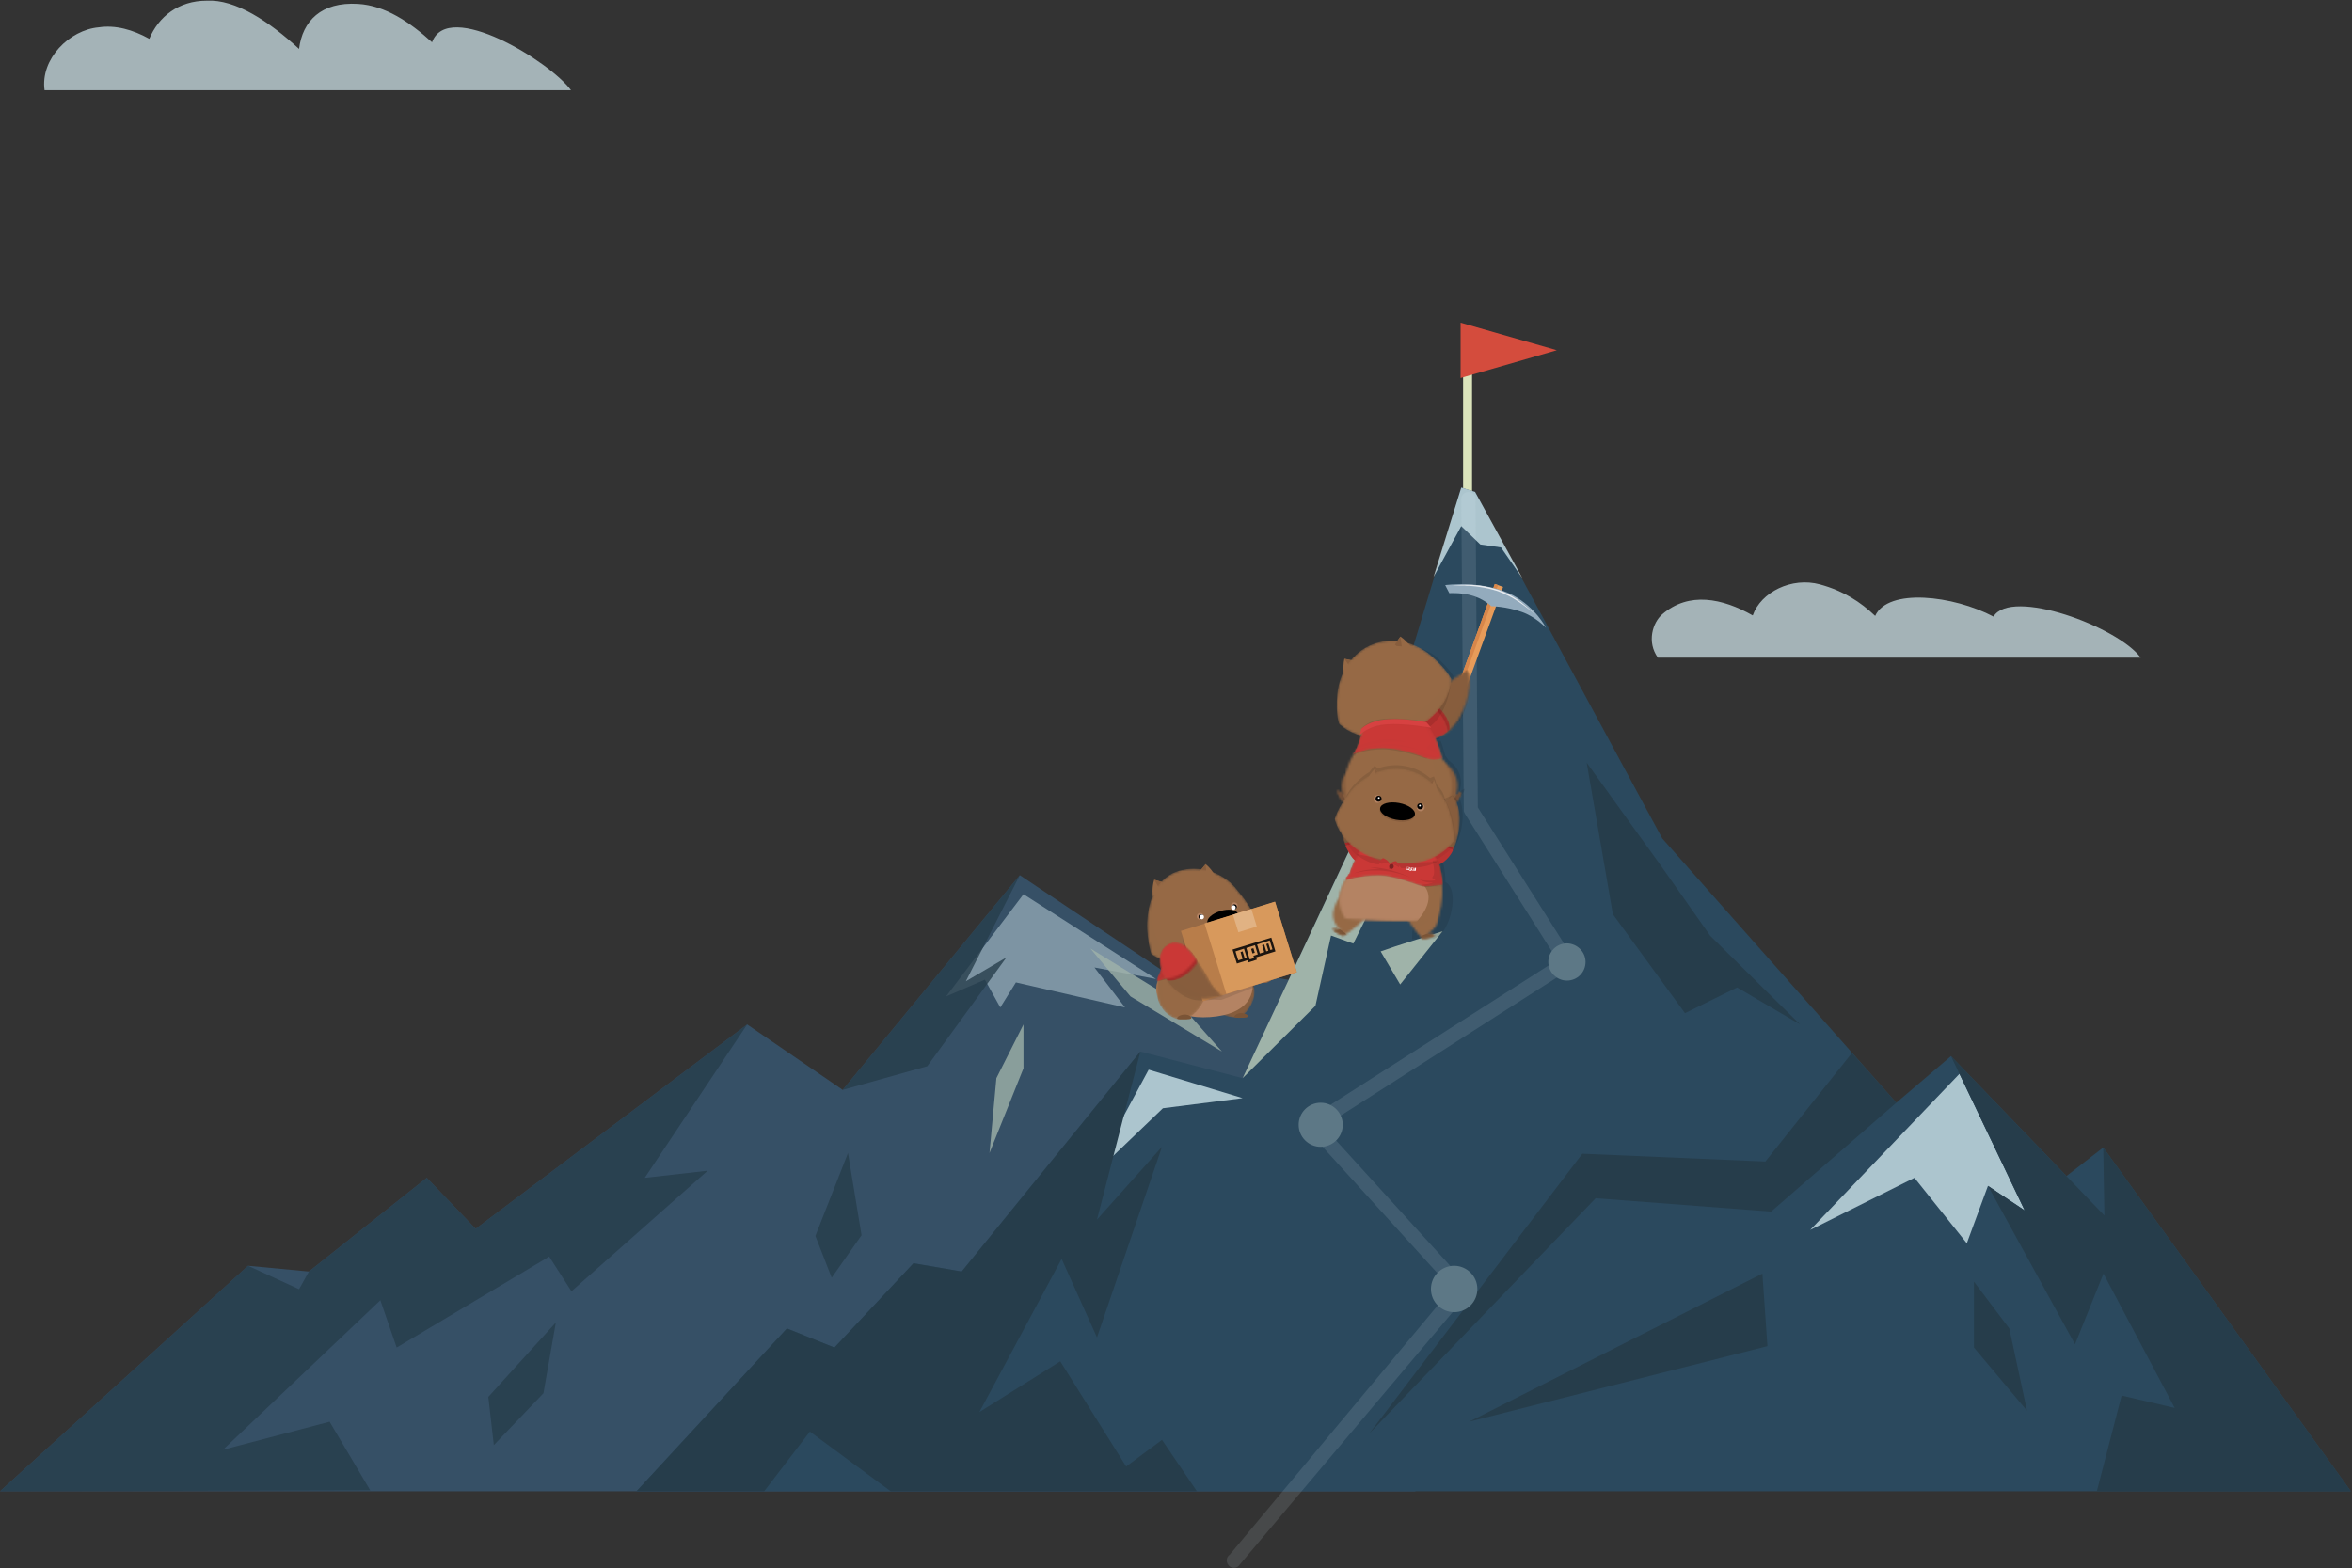 <?xml version="1.0" encoding="UTF-8"?>
<svg width="1024px" height="683px" viewBox="0 0 1024 683" version="1.1" xmlns="http://www.w3.org/2000/svg" xmlns:xlink="http://www.w3.org/1999/xlink">
    <rect x="0" y="0" width="1024" height="683" fill="#333333" stroke="none"/>
    <!-- Generator: Sketch 44.1 (41455) - http://www.bohemiancoding.com/sketch -->
    <title>bg-enterprise-hero</title>
    <desc>Created with Sketch.</desc>
    <defs>
        <path d="M38.7,8.4 C32.8,1.5 22.7,-1.3 14.3,1.2 C5.9,3.7 1.8,11.5 0.7,20.4 C-0.4,29.4 2.2,37.4 2.2,37.4 C11.2,44.1 27.5,40.6 27.5,40.6 C27.5,40.6 43.2,30.7 47,20.3 C47,20.3 44.6,15.3 38.7,8.4 Z" id="path-1"></path>
        <path d="M38.7,8.4 C32.8,1.5 22.7,-1.3 14.3,1.2 C5.9,3.7 1.8,11.5 0.7,20.4 C-0.4,29.4 2.2,37.4 2.2,37.4 C11.2,44.1 27.5,40.6 27.5,40.6 C27.5,40.6 43.2,30.7 47,20.3 C47,20.3 44.6,15.3 38.7,8.4 Z" id="path-3"></path>
        <path d="M24.6,3.6 C24.6,3.6 27.9,10.4 19.2,18.1 L16.4,18.1 C16.4,18.1 2.2,16.9 0.9,6.2 C0.9,6.1 15.6,-4.1 24.6,3.6 Z" id="path-5"></path>
        <path d="M24.6,3.6 C24.6,3.6 27.9,10.4 19.2,18.1 L16.4,18.1 C16.4,18.1 2.2,16.9 0.9,6.2 C0.9,6.1 15.6,-4.1 24.6,3.6 Z" id="path-7"></path>
        <path d="M21.7,13.5 C20.4,8 12.5,6.4 12.5,6.4 L11.8,0.2 C11.8,0.2 5.4,1.7 4,4.1 C2.5,6.5 -5.55111512e-17,8.4 0.4,13.4 C1.3,24.1 9.6,25.8 9.6,25.8 L13.6,25.8 C21.1,21.5 22.1,15 21.7,13.5 Z" id="path-9"></path>
        <path d="M21.7,13.5 C20.4,8 12.5,6.4 12.5,6.4 L11.8,0.2 C11.8,0.2 5.4,1.7 4,4.1 C2.5,6.5 -5.55111512e-17,8.4 0.4,13.4 C1.3,24.1 9.6,25.8 9.6,25.8 L13.6,25.8 C21.1,21.5 22.1,15 21.7,13.5 Z" id="path-11"></path>
        <path d="M5.6,7.2 C5.6,7.2 3.2,11.4 2.7,13.2 C2.2,15 0.7,17.8 0.7,18.2 C0.7,18.6 0.5,18.6 0.5,18.9 C0.5,19.2 0.8,19.4 0.8,19.4 C0.8,19.4 8.4,16.8 15.2,16.3 C22,15.8 26.1,11.7 30.7,11.3 C35.3,10.8 36.7,11.6 36.7,11.6 C36.7,11.6 36.9,11.1 36.7,10.9 C36.7,10.9 36.9,10.5 36.8,10.4 C36.7,10.3 36.4,10.2 36.4,10.2 C36.4,10.2 36.5,6.6 30.9,0.3 C30.8,0.1 15,0.7 5.6,7.2 Z" id="path-13"></path>
        <path d="M5.6,7.2 C5.6,7.2 3.2,11.4 2.7,13.2 C2.2,15 0.7,17.8 0.7,18.2 C0.7,18.6 0.5,18.6 0.5,18.9 C0.5,19.2 0.8,19.4 0.8,19.4 C0.8,19.4 8.4,16.8 15.2,16.3 C22,15.8 26.1,11.7 30.7,11.3 C35.3,10.8 36.7,11.6 36.7,11.6 C36.7,11.6 36.9,11.1 36.7,10.9 C36.7,10.9 36.9,10.5 36.8,10.4 C36.7,10.3 36.4,10.2 36.4,10.2 C36.4,10.2 36.5,6.6 30.9,0.3 C30.8,0.1 15,0.7 5.6,7.2 Z" id="path-15"></path>
        <path d="M5.6,7.2 C5.6,7.2 3.2,11.4 2.7,13.2 C2.2,15 0.7,17.8 0.7,18.2 C0.7,18.6 0.5,18.6 0.5,18.9 C0.5,19.2 0.8,19.4 0.8,19.4 C0.8,19.4 8.4,16.8 15.2,16.3 C22,15.8 26.1,11.7 30.7,11.3 C35.3,10.8 36.7,11.6 36.7,11.6 C36.7,11.6 36.9,11.1 36.7,10.9 C36.7,10.9 36.9,10.5 36.8,10.4 C36.7,10.3 36.4,10.2 36.4,10.2 C36.4,10.2 36.5,6.6 30.9,0.3 C30.8,0.1 15,0.7 5.6,7.2 Z" id="path-17"></path>
        <path d="M14,5.8 C14,5.8 14.4,6.8 16.2,9.1 C20.7,14.9 20.6,18.1 26.6,23.4 L27.4,23.1 C27.4,23.1 27.2,23.7 26.3,23.9 C18.2,26 11.6,24.5 7.6,21.5 C3.6,18.4 0.8,15 0.6,5 C6.6,-5 14,5.8 14,5.8 Z" id="path-19"></path>
        <path d="M14,5.8 C14,5.8 14.4,6.8 16.2,9.1 C20.7,14.9 20.6,18.1 26.6,23.4 L27.4,23.1 C27.4,23.1 27.2,23.7 26.3,23.9 C18.2,26 11.6,24.5 7.6,21.5 C3.6,18.4 0.8,15 0.6,5 C6.6,-5 14,5.8 14,5.8 Z" id="path-21"></path>
        <path d="M12.9,0.1 L14.3,2 C14.3,2 8.6,11 1.2,10 C1.2,10 0.4,8.9 0.3,8.7 C0.3,8.8 9,6.5 12.9,0.1 Z" id="path-23"></path>
        <path d="M12.9,0.1 L14.3,2 C14.3,2 8.6,11 1.2,10 C1.2,10 0.4,8.9 0.3,8.7 C0.3,8.8 9,6.5 12.9,0.1 Z" id="path-25"></path>
        <path d="M16.5,7.9 C16.5,7.9 11,16.4 3.5,16.1 C3.5,16.1 3.2,16.1 3.1,16 C2.9,15.8 -2.4,5.3 4.5,1.2 C10.7,-2.5 16.5,7.4 16.5,7.5 C16.6,7.6 16.6,7.7 16.5,7.9 Z" id="path-27"></path>
        <path d="M16.5,7.9 C16.5,7.9 11,16.4 3.5,16.1 C3.5,16.1 3.2,16.1 3.1,16 C2.9,15.8 -2.4,5.3 4.5,1.2 C10.7,-2.5 16.5,7.4 16.5,7.5 C16.6,7.6 16.6,7.7 16.5,7.9 Z" id="path-29"></path>
        <path d="M8,0.7 C7.8,0.8 -0.4,4.7 2.7,13.2 C2.7,13.2 0.9,11.4 0.3,11.3 C-0.3,11.2 2.2,15.8 2.8,16 C3.3,16.2 6.9,15.8 10.2,14.9 C11.1,14.7 11.5,14.5 12.3,14.1 L8,0.7 Z" id="path-31"></path>
        <path d="M8,0.7 C7.8,0.8 -0.4,4.7 2.7,13.2 C2.7,13.2 0.9,11.4 0.3,11.3 C-0.3,11.2 2.2,15.8 2.8,16 C3.3,16.2 6.9,15.8 10.2,14.9 C11.1,14.7 11.5,14.5 12.3,14.1 L8,0.7 Z" id="path-33"></path>
        <path d="M8,0.7 C7.8,0.8 -0.4,4.7 2.7,13.2 C2.7,13.2 0.9,11.4 0.3,11.3 C-0.3,11.2 2.2,15.8 2.8,16 C3.3,16.2 6.9,15.8 10.2,14.9 C11.1,14.7 11.5,14.5 12.3,14.1 L8,0.7 Z" id="path-35"></path>
        <path d="M4,0.5 C4.2,0.6 13.4,5.7 9.7,15.8 C9.7,15.8 11.5,14 12.1,13.9 C12.7,13.8 10.2,18.4 9.6,18.6 C9.1,18.8 5.5,18.4 2.2,17.5 C1.3,17.3 0.9,17.1 0.1,16.7 L4,0.5 Z" id="path-37"></path>
        <path d="M4,0.5 C4.2,0.6 13.4,5.7 9.7,15.8 C9.7,15.8 11.5,14 12.1,13.9 C12.7,13.8 10.2,18.4 9.6,18.6 C9.1,18.8 5.5,18.4 2.2,17.5 C1.3,17.3 0.9,17.1 0.1,16.7 L4,0.5 Z" id="path-39"></path>
        <path d="M4,0.5 C4.2,0.6 13.4,5.7 9.7,15.8 C9.7,15.8 11.5,14 12.1,13.9 C12.7,13.8 10.2,18.4 9.6,18.6 C9.1,18.8 5.5,18.4 2.2,17.5 C1.3,17.3 0.9,17.1 0.1,16.7 L4,0.5 Z" id="path-41"></path>
        <path d="M35.3,2 C39.6,5.5 42.8,17.2 42.8,17.2 C42.8,17.2 51.1,26.9 44.9,37.1 C44.9,37.1 12.2,38.4 2.4,36.2 C2.4,36.2 -3.1,26.1 5.2,14.2 C7.4,11.1 7.5,6.5 9.8,2.2 C9.7,2.2 31,-1.5 35.3,2 Z" id="path-43"></path>
        <path d="M35.3,2 C39.6,5.5 42.8,17.2 42.8,17.2 C42.8,17.2 51.1,26.9 44.9,37.1 C44.9,37.1 12.2,38.4 2.4,36.2 C2.4,36.2 -3.1,26.1 5.2,14.2 C7.4,11.1 7.5,6.5 9.8,2.2 C9.7,2.2 31,-1.5 35.3,2 Z" id="path-45"></path>
        <path d="M35.3,2 C39.6,5.5 42.8,17.2 42.8,17.2 C42.8,17.2 51.1,26.9 44.9,37.1 C44.9,37.1 12.2,38.4 2.4,36.2 C2.4,36.2 -3.1,26.1 5.2,14.2 C7.4,11.1 7.5,6.5 9.8,2.2 C9.7,2.2 31,-1.5 35.3,2 Z" id="path-47"></path>
        <path d="M4.9,16.2 C4.9,16.2 17.1,4.4 25.9,0 C29.4,8.4 22.3,21.2 21.1,22.7 C17.7,26.8 16.1,28.8 5.7,30.3 C-5.4,25.3 4.9,16.2 4.9,16.2 Z" id="path-49"></path>
        <path d="M4.9,16.2 C4.9,16.2 17.1,4.4 25.9,0 C29.4,8.4 22.3,21.2 21.1,22.7 C17.7,26.8 16.1,28.8 5.7,30.3 C-5.4,25.3 4.9,16.2 4.9,16.2 Z" id="path-51"></path>
        <path d="M0.5,1.9 L2,0.8 C2,0.8 11.3,5.9 11.3,13.7 C11.3,13.7 10.3,14.6 10.1,14.8 C10.1,14.7 7.6,5.1 0.5,1.9 Z" id="path-53"></path>
        <path d="M0.5,1.9 L2,0.8 C2,0.8 11.3,5.9 11.3,13.7 C11.3,13.7 10.3,14.6 10.1,14.8 C10.1,14.7 7.6,5.1 0.5,1.9 Z" id="path-55"></path>
        <path d="M9,0.5 C9,0.5 17.7,5.7 18.3,13.5 C18.3,13.5 18.3,13.7 18.2,13.8 C18,14.1 7.6,21.7 2.2,14.6 C-3.1,7.5 8.5,0.5 8.5,0.5 C8.5,0.5 8.9,0.4 9,0.5 Z" id="path-57"></path>
        <path d="M9,0.5 C9,0.5 17.7,5.7 18.3,13.5 C18.3,13.5 18.3,13.7 18.2,13.8 C18,14.1 7.6,21.7 2.2,14.6 C-3.1,7.5 8.5,0.5 8.5,0.5 C8.5,0.5 8.9,0.4 9,0.5 Z" id="path-59"></path>
        <path d="M1.2,23.3 C2,14.2 7.4,5.2 16.5,1.6 C25.6,-2 35.7,0.8 42.5,6.8 C49.3,12.8 50.9,16.7 50.9,16.7 C50.9,16.7 50.9,32 31.7,39.7 C12.5,47.3 2,36.2 2,36.2 C2,36.2 0.4,32.4 1.2,23.3 Z" id="path-61"></path>
        <path d="M1.2,23.3 C2,14.2 7.4,5.2 16.5,1.6 C25.6,-2 35.7,0.8 42.5,6.8 C49.3,12.8 50.9,16.7 50.9,16.7 C50.9,16.7 50.9,32 31.7,39.7 C12.5,47.3 2,36.2 2,36.2 C2,36.2 0.4,32.4 1.2,23.3 Z" id="path-63"></path>
        <path d="M4.7,4.4 C4.7,4.4 16.6,-1.5 31.3,2 C31.3,2 35.4,3.9 38.6,16.7 C38.6,16.9 38.8,16.9 38.7,17.2 C38.7,17.2 35.9,18.4 32.7,17.5 C29.5,16.6 13.9,8.9 0.1,15.6 C0.1,15.6 1.40859546e-15,15.2 0.1,15 C0.2,14.7 1,14 1,13.8 C1,13.8 0.8,13.6 0.9,13.5 C1,13.4 1.2,13.4 1.3,13.1 C1.4,12.8 2.8,10 3,8.8 C3.2,7.6 4.5,4.5 4.7,4.4 Z" id="path-65"></path>
        <path d="M4.7,4.4 C4.7,4.4 16.6,-1.5 31.3,2 C31.3,2 35.4,3.9 38.6,16.7 C38.6,16.9 38.8,16.9 38.7,17.2 C38.7,17.2 35.9,18.4 32.7,17.5 C29.5,16.6 13.9,8.9 0.1,15.6 C0.1,15.6 1.40859546e-15,15.2 0.1,15 C0.2,14.7 1,14 1,13.8 C1,13.8 0.8,13.6 0.9,13.5 C1,13.4 1.2,13.4 1.3,13.1 C1.4,12.8 2.8,10 3,8.8 C3.2,7.6 4.5,4.5 4.7,4.4 Z" id="path-67"></path>
        <path d="M4.7,4.4 C4.7,4.4 16.6,-1.5 31.3,2 C31.3,2 35.4,3.9 38.6,16.7 C38.6,16.9 38.8,16.9 38.7,17.2 C38.7,17.2 35.9,18.4 32.7,17.5 C29.5,16.6 13.9,8.9 0.1,15.6 C0.1,15.6 1.40859546e-15,15.2 0.1,15 C0.2,14.7 1,14 1,13.8 C1,13.8 0.8,13.6 0.9,13.5 C1,13.4 1.2,13.4 1.3,13.1 C1.4,12.8 2.8,10 3,8.8 C3.2,7.6 4.5,4.5 4.7,4.4 Z" id="path-69"></path>
        <path d="M4.7,4.4 C4.7,4.4 16.6,-1.5 31.3,2 C31.3,2 35.4,3.9 38.6,16.7 C38.6,16.9 38.8,16.9 38.7,17.2 C38.7,17.2 35.9,18.4 32.7,17.5 C29.5,16.6 13.9,8.9 0.1,15.6 C0.1,15.6 1.40859546e-15,15.2 0.1,15 C0.2,14.7 1,14 1,13.8 C1,13.8 0.8,13.6 0.9,13.5 C1,13.4 1.2,13.4 1.3,13.1 C1.4,12.8 2.8,10 3,8.8 C3.2,7.6 4.5,4.5 4.7,4.4 Z" id="path-71"></path>
        <path d="M3.4,0.5 C3.2,0.7 -3.4,8.9 3.6,14.9 C3.6,14.9 1,14.3 0.3,14.6 C-0.4,14.9 4.2,17.5 4.9,17.4 C5.5,17.3 9,14.9 11.9,12.2 C12.7,11.5 13,11.1 13.7,10.3 L3.4,0.5 Z" id="path-73"></path>
        <path d="M3.4,0.5 C3.2,0.7 -3.4,8.9 3.6,14.9 C3.6,14.9 1,14.3 0.3,14.6 C-0.4,14.9 4.2,17.5 4.9,17.4 C5.5,17.3 9,14.9 11.9,12.2 C12.7,11.5 13,11.1 13.7,10.3 L3.4,0.5 Z" id="path-75"></path>
        <path d="M3.4,0.5 C3.2,0.7 -3.4,8.9 3.6,14.9 C3.6,14.9 1,14.3 0.3,14.6 C-0.4,14.9 4.2,17.5 4.9,17.4 C5.5,17.3 9,14.9 11.9,12.2 C12.7,11.5 13,11.1 13.7,10.3 L3.4,0.5 Z" id="path-77"></path>
        <path d="M13,0.7 C13.1,0.9 17.6,10.5 9.3,14.6 C9.3,14.6 12,14.6 12.6,15.1 C13.2,15.6 8.1,17 7.4,16.7 C6.9,16.4 4,13.2 1.9,9.9 C1.3,9 1.1,8.5 0.6,7.6 L13,0.7 Z" id="path-79"></path>
        <path d="M13,0.7 C13.1,0.9 17.6,10.5 9.3,14.6 C9.3,14.6 12,14.6 12.6,15.1 C13.2,15.6 8.1,17 7.4,16.7 C6.9,16.4 4,13.2 1.9,9.9 C1.3,9 1.1,8.5 0.6,7.6 L13,0.7 Z" id="path-81"></path>
        <path d="M13,0.7 C13.1,0.9 17.6,10.5 9.3,14.6 C9.3,14.6 12,14.6 12.6,15.1 C13.2,15.6 8.1,17 7.4,16.7 C6.9,16.4 4,13.2 1.9,9.9 C1.3,9 1.1,8.5 0.6,7.6 L13,0.7 Z" id="path-83"></path>
        <path d="M12.1,1.6 C7.8,5.1 4.7,15.9 4.7,15.9 C4.7,15.9 -4.2,25.1 2.7,35 C2.7,35 33,37.2 42.8,35 C42.8,35 49.6,21.3 39.4,2.1 C39.4,2.1 16.4,-1.9 12.1,1.6 Z" id="path-85"></path>
        <path d="M12.1,1.6 C7.8,5.1 4.7,15.9 4.7,15.9 C4.7,15.9 -4.2,25.1 2.7,35 C2.7,35 33,37.2 42.8,35 C42.8,35 49.6,21.3 39.4,2.1 C39.4,2.1 16.4,-1.9 12.1,1.6 Z" id="path-87"></path>
        <path d="M12.1,1.6 C7.8,5.1 4.7,15.9 4.7,15.9 C4.7,15.9 -4.2,25.1 2.7,35 C2.7,35 33,37.2 42.8,35 C42.8,35 49.6,21.3 39.4,2.1 C39.4,2.1 16.4,-1.9 12.1,1.6 Z" id="path-89"></path>
        <path d="M4.9,20.2 C4.9,20.2 14.8,7 23.4,0.3 C29.4,7.9 25.2,20.8 24.3,22.6 C21.6,27.6 20.3,30 9.4,34.1 C-7.5,40.5 4.9,20.2 4.9,20.2 Z" id="path-91"></path>
        <path d="M16.4,10.5 C16.4,10.5 2,-0.9 1.7,1.1 C1.7,1.1 -1.9,9.2 4.5,19 C14.4,34.2 16.4,10.5 16.4,10.5 Z" id="path-93"></path>
        <path d="M16.4,10.5 C16.4,10.5 2,-0.9 1.7,1.1 C1.7,1.1 -1.9,9.2 4.5,19 C14.4,34.2 16.4,10.5 16.4,10.5 Z" id="path-95"></path>
        <path d="M6.9,2.1 C6.9,2.1 3,10 2.4,12.5 C2.4,12.5 1.8,12.5 1.8,12.9 L1.8,13.3 C1.8,13.3 1.2,13.5 1,14.1 C0.8,14.7 1,15.3 1,15.3 C1,15.3 7,13.2 15.1,13.2 C23.2,13.2 32.7,18 35.4,18 C38.1,18 43.2,17.3 43.2,17.3 C43.2,17.3 42.9,8.6 39.9,4.7 C39.8,4.6 30,-2.5 6.9,2.1 Z" id="path-97"></path>
        <path d="M6.9,2.1 C6.9,2.1 3,10 2.4,12.5 C2.4,12.5 1.8,12.5 1.8,12.9 L1.8,13.3 C1.8,13.3 1.2,13.5 1,14.1 C0.8,14.7 1,15.3 1,15.3 C1,15.3 7,13.2 15.1,13.2 C23.2,13.2 32.7,18 35.4,18 C38.1,18 43.2,17.3 43.2,17.3 C43.2,17.3 42.9,8.6 39.9,4.7 C39.8,4.6 30,-2.5 6.9,2.1 Z" id="path-99"></path>
        <path d="M6.9,2.1 C6.9,2.1 3,10 2.4,12.5 C2.4,12.5 1.8,12.5 1.8,12.9 L1.8,13.3 C1.8,13.3 1.2,13.5 1,14.1 C0.8,14.7 1,15.3 1,15.3 C1,15.3 7,13.2 15.1,13.2 C23.2,13.2 32.7,18 35.4,18 C38.1,18 43.2,17.3 43.2,17.3 C43.2,17.3 42.9,8.6 39.9,4.7 C39.8,4.6 30,-2.5 6.9,2.1 Z" id="path-101"></path>
        <path d="M50.1,19.4 C47.6,10.7 40.5,2.9 30.9,1.1 C21.3,-0.7 11.9,4.1 6.4,11.3 C0.9,18.5 0.1,22.7 0.1,22.7 C0.1,22.7 3.1,37.7 23.4,41.5 C43.7,45.3 51.9,32.3 51.9,32.3 C51.9,32.3 52.6,28.1 50.1,19.4 L50.1,19.4 Z" id="path-103"></path>
        <path d="M50.1,19.4 C47.6,10.7 40.5,2.9 30.9,1.1 C21.3,-0.7 11.9,4.1 6.4,11.3 C0.9,18.5 0.1,22.7 0.1,22.7 C0.1,22.7 3.1,37.7 23.4,41.5 C43.7,45.3 51.9,32.3 51.9,32.3 C51.9,32.3 52.6,28.1 50.1,19.4 L50.1,19.4 Z" id="path-105"></path>
    </defs>
    <g id="Page-1" stroke="none" stroke-width="1" fill="none" fill-rule="evenodd">
        <g id="bg-enterprise-hero">
            <polygon id="Shape" fill="#365066" fill-rule="nonzero" points="604.3 433.9 549.3 424.7 534 441.3 444 381.1 366.9 474.6 325.3 446.1 207.1 535.1 185.8 512.9 134.5 553.7 108 551.2 -5.68434189e-14 649.4 616.2 649.4 604.3 433.9"></polygon>
            <polygon id="Shape" fill="#DAF0F5" fill-rule="nonzero" opacity="0.43" points="445.6 389.4 411.9 433.9 428.8 426.6 435.5 438.7 442.3 427.8 489.8 438.7 476.5 421.3 503.3 426.3"></polygon>
            <polygon id="Shape" fill="#263D4B" fill-rule="nonzero" opacity="0.79" points="444 381.1 420.5 427.3 438.2 416.9 403.7 464.3 366.9 474.6 444 381.1"></polygon>
            <path d="M445.6,446.1 L433.8,469.5 L430.8,502.1 L445.6,465.2 L445.6,446.1 Z M474.7,413 L513.1,436.6 L532,457.9 L492.2,433.9 L474.7,413 L474.7,413 Z" id="Shape" fill="#9FB3A9" fill-rule="nonzero" opacity="0.79"></path>
            <path d="M325.3,446.1 L280.7,512.9 L308.1,509.8 L248.8,562.3 L239.1,547.2 L172.7,586.8 L165.6,566.2 L97.1,631.3 L143.5,619.1 L161.2,649 L-2.84217094e-14,649.4 L108,551.2 L130.2,561.4 L134.5,553.7 L185.8,512.9 L207.1,535.1 L325.3,446.1 L325.3,446.1 Z M242,575.9 L212.6,608.3 L215,629.3 L236.6,606.7 L242,575.9 L242,575.9 Z M369.2,502.1 L355,538.2 L362.1,556.4 L375.1,537.9 L369.2,502.1 L369.2,502.1 Z" id="Shape" fill="#263D4B" fill-rule="nonzero" opacity="0.79"></path>
            <polygon id="Shape" fill="#DBE4BB" fill-rule="nonzero" points="637 142.5 640.9 142.5 640.9 216.4 637 216.4"></polygon>
            <polygon id="Shape" fill="#2B495E" fill-rule="nonzero" points="277.1 649.4 342.6 578.5 363.3 586.8 397.7 550.1 418.7 553.7 496.5 457.9 541 469.5 590.4 364 636.2 212.3 642.2 214.2 723.7 365.1 825.6 480.2 849.4 459.9 899.7 512.1 915.7 499.7 1023.5 649.4"></polygon>
            <polygon id="Shape" fill="#263D4B" fill-rule="nonzero" points="825.6 480.2 771.1 527.6 694.7 521.8 596.1 624.3 688.9 502.4 768.6 505.8 806.3 458.5 825.6 480.2"></polygon>
            <path d="M541,478.2 L500.1,465.8 L474.7,512.9 L506.3,482.6 L541,478.2 L541,478.2 Z M853.1,467.6 L881.5,527.1 L865.5,516.4 L856.3,541.4 L833.5,512.9 L788.1,535.6 L853.1,467.6 Z M636.2,212.3 L642.2,214.2 L663,252.1 L653.5,238.4 L644.5,237.1 L636.2,229.1 L624.1,251.3 L636.2,212.3 Z" id="Shape" fill="#DAF0F5" fill-rule="nonzero" opacity="0.74"></path>
            <polygon id="Shape" fill="#D44C3D" fill-rule="nonzero" points="635.9 140.5 635.9 164.6 677.8 152.5"></polygon>
            <path d="M496.5,457.9 L477.6,531.1 L505.9,499.4 L477.6,582.4 L462.2,548.2 L426.4,614.9 L461.6,592.8 L490.3,638.6 L505.9,627 L521.1,649.4 L387.8,649.4 L352.6,623.4 L332.7,649.4 L277.1,649.4 L342.6,578.5 L363.3,586.8 L397.7,550.1 L418.7,553.7 L496.5,457.9 L496.5,457.9 Z M849.4,459.9 L881.5,527.1 L865.5,516.4 L903.4,585.4 L915.8,554.6 L946.8,613.1 L923.7,607.7 L912.9,649.4 L1023.5,649.4 L915.7,499.7 L916.2,529.3 L849.4,459.9 L849.4,459.9 Z" id="Shape" fill="#263D4B" fill-rule="nonzero"></path>
            <path d="M537.2,682.7 C536.2,682.7 535.3,682.3 534.7,681.4 C533.7,680 533.9,678 535.4,677 L632,561.2 L569.1,492 C568.5,491.3 568.2,490.4 568.3,489.5 C568.4,488.6 568.9,487.8 569.7,487.2 L678,418 L637.8,354.4 C637.6,354 637.4,353.6 637.3,353.2 L636.2,217.9 C635.9,216.2 637.1,214.5 638.8,214.3 C640.5,214 642.2,215.2 642.4,216.9 L643.4,351.6 L685,417.3 C685.9,418.8 685.5,420.7 684,421.7 L576.2,490.6 L639,559.6 C639.6,560.3 639.9,561.1 639.8,562 C639.7,562.9 639.2,563.7 638.5,564.2 L539.1,682.1 C538.5,682.5 537.9,682.7 537.2,682.7 Z" id="Shape" fill="#DAF0F5" fill-rule="nonzero" opacity="0.12"></path>
            <path d="M643.2,561.3 C643.2,566.9 638.7,571.4 633.1,571.4 C627.5,571.4 623,566.9 623,561.3 C623,555.7 627.5,551.2 633.1,551.2 C638.6,551.2 643.2,555.7 643.2,561.3 Z M584.6,489.8 C584.6,495.1 580.3,499.4 575,499.4 C569.7,499.4 565.4,495.1 565.4,489.8 C565.4,484.5 569.7,480.2 575,480.2 C580.3,480.2 584.6,484.5 584.6,489.8 Z M690.3,418.9 C690.3,423.4 686.7,427 682.2,427 C677.8,427 674.1,423.4 674.1,418.9 C674.1,414.4 677.7,410.8 682.2,410.8 C686.7,410.9 690.3,414.5 690.3,418.9 Z" id="Shape" fill="#5D7886" fill-rule="nonzero"></path>
            <path d="M632.9,299.7 L609.7,351.5 L621.3,346.2 L589.2,410.9 L579.5,407.4 L572.7,438 L541,469.5 L590.4,364 L632.9,299.7 Z M607.5,412.1 L601.1,414.3 L609.6,428.7 L628.1,405.5 L607.5,412.1 Z" id="Shape" fill="#9FB3A9" fill-rule="nonzero"></path>
            <path d="M859.4,558.1 L874.8,578.5 L882.5,614.3 L859.4,586.8 L859.4,558.1 Z M769.5,586.2 L767.3,554.6 L639.6,619.1 L769.5,586.2 L769.5,586.2 Z" id="Shape" fill="#263D4B" fill-rule="nonzero"></path>
            <path d="M248.6,39.3 L19.4,39.3 C17.5,25.6 30.3,13 43,11.9 C50.2,10.8 57.8,12.9 65,16.9 C69,7.3 77.7,0.3 90,0.3 C102.5,-0.4 117.1,9.3 130.2,21.3 C131.7,9.2 139.8,0.7 155.9,1.7 C167.7,2.4 178.4,9.6 188.1,18.4 C195,-0.5 239.4,26.7 248.6,39.3 L248.6,39.3 Z M932,286.4 L721.8,286.4 C716.9,279.6 719.5,271.1 723.7,267.5 C735.3,257.5 749.9,260.5 763.1,268 C766.6,257.9 780,251.1 792.4,254.5 C802.6,257.3 810,262.1 816.4,268.2 C822,255.9 850.5,259.3 867.9,268.5 C875.6,255.8 922.1,272.9 932,286.4 L932,286.4 Z" id="Shape" fill="#DAF0F5" fill-rule="nonzero" opacity="0.68"></path>
            <polygon id="Shape" fill="#263D4B" fill-rule="nonzero" points="690.8 332.1 723 376.8 744.6 407.5 783.7 446.1 756.3 430 733.6 441.2 702.2 398.1 690.8 332.1"></polygon>
            <polygon id="Shape" fill="#E79B59" fill-rule="nonzero" points="638.2 300.1 634.7 298.8 650.8 254.3 654.4 255.6 638.2 300.1"></polygon>
            <polygon id="Shape" fill="#D7864A" fill-rule="nonzero" points="636.1 299.3 634.7 298.8 650.8 254.3 652.2 254.8"></polygon>
            <path d="M673.1,273.4 C673.1,273.4 668.7,264.6 658.7,259.2 C646.1,252.5 629.2,254.8 629.2,254.8 L631,258.3 C631,258.3 635.7,258 640,259.1 C645.8,260.5 649.3,264 649.3,264 C649.3,264 655.7,264 662.6,266.5 C668.6,268.6 673.1,273.4 673.1,273.4 L673.1,273.4 Z" id="Shape" fill="#93ABBD" fill-rule="nonzero"></path>
            <path d="M654.1,257.5 C654.3,257.6 654.5,257.6 654.6,257.7 L654.8,257.8 L655,257.9 C655.1,258 655.3,258 655.4,258.1 C655.5,258.2 655.7,258.2 655.8,258.3 C655.9,258.4 656.1,258.4 656.2,258.5 C656.5,258.6 656.8,258.8 657,258.9 C657.6,259.2 658.1,259.5 658.6,259.8 C659.6,260.4 660.6,261 661.5,261.7 C661.7,261.9 661.9,262 662.2,262.2 C662.4,262.4 662.6,262.5 662.8,262.7 C663,262.9 663.2,263 663.4,263.2 C663.6,263.4 663.8,263.5 664,263.7 C664.8,264.3 665.4,264.9 666,265.4 C666.6,265.9 667.1,266.4 667.5,266.8 L668.4,267.7 L668.7,268 L668.4,267.7 C668.2,267.5 667.9,267.2 667.4,266.8 C667,266.4 666.5,266 665.9,265.5 C665.3,265 664.6,264.5 663.8,263.9 C663,263.3 662.2,262.7 661.3,262.1 C660.4,261.5 659.4,260.9 658.4,260.3 C657.4,259.7 656.2,259.2 655.1,258.7 C655,258.6 654.8,258.6 654.7,258.5 L654.5,258.4 L654.3,258.3 C654.2,258.2 654,258.2 653.9,258.1 L653.7,258.1 L653.5,258 C653.3,257.9 653.2,257.9 653,257.8 L652.8,257.7 C652.7,257.7 652.6,257.7 652.6,257.6 L651.7,257.3 C650.5,256.9 649.2,256.6 648,256.3 C647.8,256.3 647.7,256.2 647.5,256.2 C647.3,256.2 647.2,256.1 647,256.1 C646.8,256.1 646.7,256 646.5,256 C646.3,256 646.2,255.9 646,255.9 L644.2,255.6 C643,255.4 641.9,255.3 640.8,255.2 C640.5,255.2 640.3,255.2 640,255.1 L639.2,255.1 C638.7,255.1 638.2,255.1 637.7,255 L635.1,255 C634.3,255 633.6,255.1 633.1,255.1 C632.5,255.1 632.1,255.2 631.8,255.2 C631.5,255.2 631.3,255.3 631.3,255.3 C631.3,255.3 631.5,255.3 631.8,255.2 C632.1,255.2 632.5,255.1 633.1,255 C633.7,254.9 634.3,254.9 635.1,254.8 C635.9,254.7 636.8,254.7 637.7,254.7 L640.8,254.7 C641.9,254.8 643.1,254.9 644.3,255 L646.1,255.3 C646.3,255.3 646.4,255.3 646.6,255.4 C646.8,255.4 646.9,255.5 647.1,255.5 C647.3,255.5 647.4,255.6 647.6,255.6 C647.8,255.6 647.9,255.7 648.1,255.7 C649.3,256 650.6,256.3 651.8,256.7 L652.7,257 C652.8,257 652.9,257 652.9,257.1 L653.1,257.2 C653.3,257.3 653.4,257.3 653.6,257.4 L653.8,257.5 L654.1,257.5 L654.1,257.5 Z" id="Shape" fill="#E9ECF0" fill-rule="nonzero"></path>
            <path d="M524.9,376.3 L522.5,379.2 L525.1,382.1 L529.4,382 C529.4,382 527.7,378.5 524.9,376.3 L524.9,376.3 Z" id="Shape" fill="#966945" fill-rule="nonzero"></path>
            <polygon id="Shape" fill="#875D3D" fill-rule="nonzero" points="523.1 379.9 522.5 379.2 524.9 376.3 525.2 380.2 523.1 379.9"></polygon>
            <path d="M502.5,383.1 L506.1,384.2 L505.6,388 L501.9,390.3 C501.9,390.3 501.4,386.5 502.5,383.1 L502.5,383.1 Z" id="Shape" fill="#966945" fill-rule="nonzero"></path>
            <polygon id="Shape" fill="#875D3D" fill-rule="nonzero" points="506 385 506.1 384.1 502.5 383.1 504.5 386.5"></polygon>
            <g id="Group" transform="translate(499, 378)">
                <g id="Clipped">
                    <mask id="mask-2" fill="white">
                        <use xlink:href="#path-1"></use>
                    </mask>
                    <g id="a"></g>
                    <path d="M38.7,8.4 C32.8,1.5 22.7,-1.3 14.3,1.2 C5.9,3.7 1.8,11.5 0.7,20.4 C-0.4,29.4 2.2,37.4 2.2,37.4 C11.2,44.1 27.5,40.6 27.5,40.6 C27.5,40.6 43.2,30.7 47,20.3 C47,20.3 44.6,15.3 38.7,8.4 Z" id="Shape" fill="#966945" fill-rule="nonzero" mask="url(#mask-2)"></path>
                </g>
            </g>
            <g id="Group" transform="translate(499, 378)">
                <g id="Clipped">
                    <mask id="mask-4" fill="white">
                        <use xlink:href="#path-3"></use>
                    </mask>
                    <g id="c"></g>
                    <path d="M-1,11.1 L4.3,9.2 C4.3,9.2 -0.5,22.9 6.6,34.2 C6.6,34.2 15.7,38.9 24.1,38.2 L6.2,42.5 L-0.7,38.9 L-1,11.1 Z" id="Shape" fill="#000000" fill-rule="nonzero" opacity="0.05" mask="url(#mask-4)"></path>
                </g>
            </g>
            <g id="Group" transform="translate(524, 394)" fill-rule="nonzero">
                <ellipse id="Oval" fill="#875D3D" transform="translate(8.476, 6.47) rotate(-106.74) translate(-8.476, -6.47) " cx="8.476" cy="6.47" rx="3.3" ry="6.9"></ellipse>
                <ellipse id="Oval" fill="#000000" transform="translate(8.31, 5.857) rotate(-106.74) translate(-8.31, -5.857) " cx="8.31" cy="5.857" rx="3.3" ry="6.9"></ellipse>
            </g>
            <g id="Group" transform="translate(521, 397)" fill-rule="nonzero">
                <path d="M3,1.6 C3.2,2.4 2.8,3.2 2,3.5 C1.2,3.7 0.4,3.3 0.1,2.5 C-0.1,1.7 0.3,0.9 1.1,0.6 C1.9,0.4 2.7,0.8 3,1.6 Z" id="Shape" fill="#B48363"></path>
                <circle id="Oval" fill="#000000" cx="1.9" cy="2.2" r="1.1"></circle>
                <circle id="Oval" fill="#FFFFFF" cx="2.2" cy="2.3" r="1"></circle>
            </g>
            <path d="M535.9,394.9 C536.1,395.7 537,396.1 537.8,395.9 C538.6,395.7 539,394.8 538.8,394 C538.6,393.2 537.7,392.8 536.9,393 C536.2,393.3 535.7,394.1 535.9,394.9 Z" id="Shape" fill="#B48363" fill-rule="nonzero"></path>
            <g id="Group" transform="translate(536, 393)" fill-rule="nonzero">
                <circle id="Oval" fill="#000000" cx="1.4" cy="1.9" r="1.1"></circle>
                <circle id="Oval" fill="#FFFFFF" cx="1" cy="2.2" r="1"></circle>
            </g>
            <g id="Group" transform="translate(521, 425)">
                <g id="Clipped">
                    <mask id="mask-6" fill="white">
                        <use xlink:href="#path-5"></use>
                    </mask>
                    <g id="e"></g>
                    <path d="M24.6,3.6 C24.6,3.6 27.9,10.4 19.2,18.1 L16.4,18.1 C16.4,18.1 2.2,16.9 0.9,6.2 C0.9,6.1 15.6,-4.1 24.6,3.6 Z" id="Shape" fill="#875D3D" fill-rule="nonzero" mask="url(#mask-6)"></path>
                </g>
            </g>
            <g id="Group" transform="translate(521, 425)">
                <g id="Clipped">
                    <mask id="mask-8" fill="white">
                        <use xlink:href="#path-7"></use>
                    </mask>
                    <g id="g"></g>
                    <path d="M24.7,3 C24.7,3.2 26.4,16.3 11.4,17.1 L24.7,3 Z" id="Shape" fill="#000000" fill-rule="nonzero" opacity="0.05" mask="url(#mask-8)"></path>
                </g>
            </g>
            <path d="M543.3,442.5 C543.3,443.2 541.7,443.2 540.2,443.2 C538.7,443.2 537.4,443.3 537.4,442.7 C537.4,442 539,441.1 540.5,441.1 C542,441.2 543.3,441.9 543.3,442.5 L543.3,442.5 Z" id="Shape" fill="#7A5436" fill-rule="nonzero"></path>
            <path d="M508.6,417.8 C508.1,424.2 503.8,424 503.4,430.7 C503.2,434.7 510.1,444.1 526.8,442.9 C543.5,441.7 547,433 544.9,424.3 C542.8,415.7 535.2,406.8 535.2,406.8 C535.2,406.8 509,411.5 508.6,417.8 L508.6,417.8 Z" id="Shape" fill="#B48363" fill-rule="nonzero"></path>
            <g id="Group" transform="translate(503, 418)">
                <g id="Clipped">
                    <g>
                        <mask id="mask-10" fill="white">
                            <use xlink:href="#path-9"></use>
                        </mask>
                        <g id="i"></g>
                        <path d="M21.7,13.5 C20.4,8 12.5,6.4 12.5,6.4 L11.8,0.2 C11.8,0.2 5.4,1.7 4,4.1 C2.5,6.5 -5.55111512e-17,8.4 0.4,13.4 C1.3,24.1 9.6,25.8 9.6,25.8 L13.6,25.8 C21.1,21.5 22.1,15 21.7,13.5 Z" id="Shape" fill="#966945" fill-rule="nonzero" mask="url(#mask-10)"></path>
                    </g>
                </g>
                <g id="Clipped">
                    <g>
                        <mask id="mask-12" fill="white">
                            <use xlink:href="#path-11"></use>
                        </mask>
                        <g id="k"></g>
                        <path d="M0.4,3.9 L4.1,6.3 C4.1,6.3 -0.1,18.2 9.6,25.5 L2.1,25.7 L-3.5,8.6 L0.4,3.9 Z" id="Shape" fill="#000000" fill-rule="nonzero" opacity="0.05" mask="url(#mask-12)"></path>
                    </g>
                </g>
                <path d="M15.7,25.2 C15.7,25.9 14.1,25.9 12.4,25.9 C10.8,25.9 9.5,26 9.5,25.4 C9.5,24.7 11.1,23.8 12.8,23.8 C14.5,23.8 15.7,24.6 15.7,25.2 L15.7,25.2 Z" id="Shape" fill="#7A5436" fill-rule="nonzero"></path>
            </g>
            <g id="Group" transform="translate(503, 408)">
                <path d="M0.7,19.3 C0.7,19.3 4.6,18.5 5.3,18.5 C6,18.5 5.9,18 5.9,18 L5.1,17.4 L0.7,19.3 L0.7,19.3 Z" id="Shape" fill="#000000" fill-rule="nonzero" opacity="0.1"></path>
                <g id="Clipped">
                    <g>
                        <mask id="mask-14" fill="white">
                            <use xlink:href="#path-13"></use>
                        </mask>
                        <g id="m"></g>
                        <path d="M5.6,7.2 C5.6,7.2 3.2,11.4 2.7,13.2 C2.2,15 0.7,17.8 0.7,18.2 C0.7,18.6 0.5,18.6 0.5,18.9 C0.5,19.2 0.8,19.4 0.8,19.4 C0.8,19.4 8.4,16.8 15.2,16.3 C22,15.8 26.1,11.7 30.7,11.3 C35.3,10.8 36.7,11.6 36.7,11.6 C36.7,11.6 36.9,11.1 36.7,10.9 C36.7,10.9 36.9,10.5 36.8,10.4 C36.7,10.3 36.4,10.2 36.4,10.2 C36.4,10.2 36.5,6.6 30.9,0.3 C30.8,0.1 15,0.7 5.6,7.2 Z" id="Shape" fill="#BB3331" fill-rule="nonzero" mask="url(#mask-14)"></path>
                    </g>
                </g>
                <g id="Clipped">
                    <g>
                        <mask id="mask-16" fill="white">
                            <use xlink:href="#path-15"></use>
                        </mask>
                        <g id="o"></g>
                        <path d="M8.5,3.9 L14.9,2.3 C14.9,2.3 12.5,9.3 12.5,9.5 C12.5,9.7 14.3,14.1 14.3,14.1 L15.8,16.4 L0.1,19.8 L-1.1,16.9 L8.5,3.9 Z" id="Shape" fill="#000000" fill-rule="nonzero" opacity="0.1" mask="url(#mask-16)"></path>
                    </g>
                </g>
                <g id="Clipped">
                    <g>
                        <mask id="mask-18" fill="white">
                            <use xlink:href="#path-17"></use>
                        </mask>
                        <g id="q"></g>
                        <path d="M0.4,13.9 L0.7,16.4 C0.7,16.4 0.6,17.7 1.7,17.3 C2.8,16.9 5.5,16.1 5.4,16.3 C5.3,16.5 0.7,18.3 0.3,18.6 C-0.1,18.9 0.4,13.9 0.4,13.9 L0.4,13.9 Z" id="Shape" fill="#000000" fill-rule="nonzero" opacity="0.1" mask="url(#mask-18)"></path>
                    </g>
                </g>
            </g>
            <path d="M553.8,426.6 C553.8,426.6 552.3,427.8 551.2,428 C550.1,428.2 549.5,427.7 549.5,427.7 L553.8,426.6 L553.8,426.6 Z" id="Shape" fill="#966945" fill-rule="nonzero"></path>
            <g id="Group" transform="translate(508, 392)" fill-rule="nonzero">
                <g opacity="0.1" transform="translate(0, 16)" id="Shape" fill="#000000">
                    <path d="M0.4,19.1 C0.4,19.1 6.5,28.4 15.6,27.6 L15.7,27.9 L20.4,27.2 C20.4,27.2 23.5,27.6 24.1,27.3 L38.1,21.9 L37.9,21.1 C37.6,20.2 37.2,18.8 36.9,18.7 C36.3,18.4 0.4,19.1 0.4,19.1 L0.4,19.1 Z M7.7,0.8 L6.9,1.6 L7.7,5.1 L10.3,4.3 L7.7,0.8 Z"></path>
                </g>
                <polygon id="Shape" fill="#B87D4A" points="56.616 31.372 15.63 44.04 6.15 13.372 47.137 0.702"></polygon>
                <polygon id="Shape" fill="#D8995C" points="56.57 31.3 25.9 40.78 16.422 10.11 47.09 0.632"></polygon>
                <path d="M28.6,21.5 L45.5,16.3 L47.3,22.3 L38.9,24.9 L39.2,25.9 L35.5,27.1 L35.2,26.1 L30.5,27.6 L28.6,21.5 L28.6,21.5 Z M31.1,26.2 L33,25.6 L32.1,22.6 L33,22.3 L33.9,25.3 L34.8,25 L33.6,21.1 L29.9,22.3 L31.1,26.2 L31.1,26.2 Z M34.6,20.8 L36.1,25.8 L38,25.2 L37.7,24.2 L39.6,23.6 L38.4,19.6 L34.6,20.8 L34.6,20.8 Z M36.7,21.2 L37.7,20.9 L38.3,22.9 L37.3,23.2 L36.7,21.2 Z M39.3,19.3 L40.5,23.2 L42.4,22.6 L41.5,19.6 L42.4,19.3 L43.3,22.3 L44.2,22 L43.3,19.1 L44.2,18.8 L45.1,21.7 L46,21.4 L44.8,17.5 L39.3,19.3 L39.3,19.3 Z" id="Shape" fill="#1C1510"></path>
                <polygon id="Shape" fill="#E1B283" points="39.172 11.466 31.147 13.946 28.784 6.303 36.81 3.823"></polygon>
                <path d="M8.5,20.9 C8.5,20.9 10.8,21.9 12.7,25.2 C12.7,25.2 12.9,25.4 12.8,25.6 L13.5,26.9 L13.5,27.1 C13.5,27.1 15.3,28.8 18.2,34.4 C21.1,40 23.6,41.5 23.6,41.5 L10.3,35.2 L8.5,20.9 Z" id="Shape" fill="#000000" opacity="0.1"></path>
            </g>
            <g id="Group" transform="translate(504, 410)">
                <g transform="translate(1, 0)" id="Clipped">
                    <g>
                        <mask id="mask-20" fill="white">
                            <use xlink:href="#path-19"></use>
                        </mask>
                        <g id="s"></g>
                        <path d="M29.6,25.9 L12.7,0.7 L4.3,-3.7 L-0.1,-1.3 L-1,11.6 L2.3,19.9 L7.9,24.9 C7.8,25 24.7,30.8 29.6,25.9 Z" id="Shape" fill="#875D3D" fill-rule="nonzero" mask="url(#mask-20)"></path>
                    </g>
                </g>
                <g transform="translate(1, 0)" id="Clipped">
                    <g>
                        <mask id="mask-22" fill="white">
                            <use xlink:href="#path-21"></use>
                        </mask>
                        <g id="u"></g>
                        <path d="M27.1,28.4 L27.6,24.1 C27.6,24.1 3.6,25.1 2.7,4.5 L-1.4,4.8 L-4.4408921e-16,18.2 C-4.4408921e-16,18.3 14.6,30.4 27.1,28.4 Z" id="Shape" fill="#000000" fill-rule="nonzero" opacity="0.05" mask="url(#mask-22)"></path>
                    </g>
                </g>
                <g id="Clipped">
                    <g transform="translate(3, 7)">
                        <g>
                            <mask id="mask-24" fill="white">
                                <use xlink:href="#path-23"></use>
                            </mask>
                            <g id="w"></g>
                            <path d="M13,-1 L15,2.5 C15,2.5 8.6,10.9 1.2,10 C1.2,10 0.4,8.9 0.3,8.7 C0.3,8.8 9.1,5.4 13,-1 Z" id="Shape" fill="#A52828" fill-rule="nonzero" mask="url(#mask-24)"></path>
                        </g>
                    </g>
                    <g transform="translate(3, 7)">
                        <g>
                            <mask id="mask-26" fill="white">
                                <use xlink:href="#path-25"></use>
                            </mask>
                            <g id="y"></g>
                            <path d="M5,10 C5,10 3.5,8.3 3.3,7.6 C3.1,6.8 0.3,8 0.3,8 L0.1,8.7 L0.7,10.5 L5,10 Z" id="Shape" fill="#000000" fill-rule="nonzero" opacity="0.1" mask="url(#mask-26)"></path>
                        </g>
                    </g>
                    <g>
                        <g>
                            <g>
                                <mask id="mask-28" fill="white">
                                    <use xlink:href="#path-27"></use>
                                </mask>
                                <g id="A"></g>
                                <path d="M17.2,9.2 C17.2,9.2 11.2,16.9 3.8,16.5 C3.8,16.5 3.1,16.6 3,16.5 C2.8,16.3 -2.8,5.4 4.6,1.2 C11.9,-3 17.2,8.1 17.2,8.1 C17.2,8.1 17.3,9 17.2,9.2 Z" id="Shape" fill="#CA3836" fill-rule="nonzero" mask="url(#mask-28)"></path>
                            </g>
                        </g>
                        <g>
                            <g>
                                <mask id="mask-30" fill="white">
                                    <use xlink:href="#path-29"></use>
                                </mask>
                                <g id="C"></g>
                                <path d="M7.7,16.4 C7.7,16.4 1.8,10.9 1.2,6.2 C0.6,1.5 -2.2,8.4 -2.2,8.4 L1.4,14.7 L3.6,17.2 L7.7,16.4 L7.7,16.4 Z" id="Shape" fill="#000000" fill-rule="nonzero" opacity="0.1" mask="url(#mask-30)"></path>
                            </g>
                        </g>
                    </g>
                </g>
            </g>
            <path d="M637.6,343.5 C637,343.5 635.6,344.9 635.2,345.3 C637.4,339.5 635.2,334.2 630.7,331.1 C629.9,329.8 629.2,329.1 629.2,329.1 C629.3,328.9 629.1,328.8 629.1,328.6 C628.5,326.3 627.9,324.3 627.2,322.6 L625.7,322.6 C625.6,322.5 625.6,322.3 625.5,322.1 L626.9,321.7 C626.8,321.3 626.6,321 626.5,320.7 C629.4,319.6 631.7,318 631.8,317.9 C631.9,317.8 631.9,317.7 631.9,317.6 C632.2,317.4 632.6,317 632.9,316.8 C633.8,316 634.7,315 635.6,313.8 C636.8,312.4 642.4,299.9 638.9,291.7 C636.7,292.8 635.7,294.3 633.3,296 L633.3,295.4 C633.3,295.4 631.7,291.6 624.9,285.7 C623.2,284.2 620.4,283.1 618.1,282.1 L614.8,409 C616.7,409 621.6,408.7 621.6,408.7 L622.6,408.9 L624.2,408.9 C624.5,408.7 624.8,408.7 625,408.4 C631.3,406.2 635.8,387.3 629.3,384.1 C629.3,383.7 629.3,383.2 629.2,382.8 L629.3,382.8 C629.3,382.8 629.1,378.2 627.9,374.2 C632,372.4 634.4,367.6 633.8,367.9 C634,367.6 634.1,367.4 634.1,367.3 C636.3,363.3 638.2,354 635.4,347.6 L635.9,346.9 L635.9,346.8 C637,345.6 638.1,343.5 637.6,343.5 L637.6,343.5 Z" id="Shape" fill="#000000" fill-rule="nonzero" opacity="0.1"></path>
            <g id="Group" transform="translate(581, 277)">
                <g transform="translate(1, 56)" id="Clipped">
                    <g>
                        <mask id="mask-32" fill="white">
                            <use xlink:href="#path-31"></use>
                        </mask>
                        <g id="E"></g>
                        <ellipse id="Oval" fill="#875D3D" fill-rule="nonzero" mask="url(#mask-32)" cx="7.579" cy="8.711" rx="11" ry="11.4"></ellipse>
                    </g>
                </g>
                <g transform="translate(1, 56)" id="Clipped">
                    <g>
                        <mask id="mask-34" fill="white">
                            <use xlink:href="#path-33"></use>
                        </mask>
                        <g id="G"></g>
                        <path d="M8.8,-1.2 L3.9,4 C3.9,4 0.3,11.6 6.3,18.1 L12.5,14.8 L8.8,-1.2 Z" id="Shape" fill="#000000" fill-rule="nonzero" opacity="0.05" mask="url(#mask-34)"></path>
                    </g>
                </g>
                <g transform="translate(1, 56)" id="Clipped">
                    <g>
                        <mask id="mask-36" fill="white">
                            <use xlink:href="#path-35"></use>
                        </mask>
                        <g id="I"></g>
                        <path d="M-0.7,10 L1.1,10.6 C1.1,10.6 3.5,14 4.2,17 C3.8,16.8 1.5,16.7 1.5,16.7 L-0.7,10 Z" id="Shape" fill="#704C35" fill-rule="nonzero" mask="url(#mask-36)"></path>
                    </g>
                </g>
                <g transform="translate(43, 54)" id="Clipped">
                    <g>
                        <mask id="mask-38" fill="white">
                            <use xlink:href="#path-37"></use>
                        </mask>
                        <g id="K"></g>
                        <ellipse id="Oval" fill="#875D3D" fill-rule="nonzero" mask="url(#mask-38)" cx="4.838" cy="11.312" rx="11" ry="11.4"></ellipse>
                    </g>
                </g>
                <g transform="translate(43, 54)" id="Clipped">
                    <g>
                        <mask id="mask-40" fill="white">
                            <use xlink:href="#path-39"></use>
                        </mask>
                        <g id="M"></g>
                        <path d="M1.6,0.7 L5.2,1.3 C5.2,1.3 12.8,9.6 6.4,18.6 L-2.2,16.7 L1.6,0.7 Z" id="Shape" fill="#000000" fill-rule="nonzero" opacity="0.05" mask="url(#mask-40)"></path>
                    </g>
                </g>
                <g transform="translate(43, 54)" id="Clipped">
                    <g>
                        <mask id="mask-42" fill="white">
                            <use xlink:href="#path-41"></use>
                        </mask>
                        <g id="O"></g>
                        <path d="M13.1,12.6 L11.3,13.2 C11.3,13.2 8.9,16.6 8.2,19.6 C8.6,19.4 10.9,19.3 10.9,19.3 L13.1,12.6 L13.1,12.6 Z" id="Shape" fill="#704C35" fill-rule="nonzero" mask="url(#mask-42)"></path>
                    </g>
                </g>
                <g transform="translate(4, 36)" id="Clipped">
                    <g>
                        <g>
                            <mask id="mask-44" fill="white">
                                <use xlink:href="#path-43"></use>
                            </mask>
                            <g id="Q"></g>
                            <polygon id="Shape" fill="#966945" fill-rule="nonzero" mask="url(#mask-44)" points="-3.5 -4.3 49 -4.3 49 42.1 -3.5 42.1"></polygon>
                        </g>
                    </g>
                    <g>
                        <g>
                            <mask id="mask-46" fill="white">
                                <use xlink:href="#path-45"></use>
                            </mask>
                            <g id="S"></g>
                            <path d="M-2.7,16.4 C-2.7,16.4 13.4,8.2 31.5,15.7 C31.5,15.7 19.4,8.7 5.4,12 L-2.7,16.4 Z" id="Shape" fill="#000000" fill-rule="nonzero" opacity="0.1" mask="url(#mask-46)"></path>
                        </g>
                    </g>
                    <g>
                        <g>
                            <mask id="mask-48" fill="white">
                                <use xlink:href="#path-47"></use>
                            </mask>
                            <g id="U"></g>
                            <path d="M35.2,-1.7 L35.3,2 C35.3,2 38.5,11.5 38.2,17.2 C38.2,17.2 42.8,30.9 37.4,35 C32,39.1 43.6,38.2 43.6,38.2 L50.8,32 L49.3,18.2 L35.2,-1.7 Z" id="Shape" fill="#000000" fill-rule="nonzero" opacity="0.05" mask="url(#mask-48)"></path>
                        </g>
                    </g>
                </g>
                <g opacity="0.1" transform="translate(46, 69)" id="Shape" fill-rule="nonzero" fill="#000000">
                    <polygon points="5.2 0.8 5.4 0.3 0.6 2.3 1.1 4.5 5.2 0.8"></polygon>
                    <path d="M5.4,0.3 C5.4,0.3 7.1,1.4 7.6,2.6 L6.9,3.7 L5.2,3 L5.4,0.3"></path>
                </g>
                <g>
                    <g transform="translate(32, 15)" id="Clipped">
                        <g>
                            <mask id="mask-50" fill="white">
                                <use xlink:href="#path-49"></use>
                            </mask>
                            <g id="X"></g>
                            <path d="M25.1,-2.1 L-0.3,18.3 L-3.8,27.6 L-0.7,31.8 L12.8,31.1 L21,26.6 L25.5,20.2 C25.5,20.2 30.8,2.4 25.1,-2.1 Z" id="Shape" fill="#875D3D" fill-rule="nonzero" mask="url(#mask-50)"></path>
                        </g>
                    </g>
                    <g transform="translate(32, 15)" id="Clipped">
                        <g>
                            <mask id="mask-52" fill="white">
                                <use xlink:href="#path-51"></use>
                            </mask>
                            <g id="Z"></g>
                            <path d="M26.6,-0.2 L25.9,-8.32667268e-17 C25.9,-8.32667268e-17 26.1,24.6 4.9,28.2 L5.8,32.4 L19.6,29.2 C19.6,29.2 30.3,12.5 26.6,-0.2 Z" id="Shape" fill="#000000" fill-rule="nonzero" opacity="0.05" mask="url(#mask-52)"></path>
                        </g>
                    </g>
                    <g transform="translate(39, 27)" id="Clipped">
                        <g>
                            <mask id="mask-54" fill="white">
                                <use xlink:href="#path-53"></use>
                            </mask>
                            <g id="ab"></g>
                            <path d="M0.5,1.9 L2,0.8 C2,0.8 11.3,5.9 11.3,13.7 C11.3,13.7 10.3,14.6 10.1,14.8 C10.1,14.7 7.6,5.1 0.5,1.9 Z" id="Shape" fill="#A52828" fill-rule="nonzero" mask="url(#mask-54)"></path>
                        </g>
                    </g>
                    <g transform="translate(39, 27)" id="Clipped">
                        <g>
                            <mask id="mask-56" fill="white">
                                <use xlink:href="#path-55"></use>
                            </mask>
                            <g id="ad"></g>
                            <path d="M10.8,9.8 C10.8,9.8 9.3,11.6 8.5,11.9 C7.7,12.2 9.3,14.9 9.3,14.9 L10.1,15.1 L11.9,14.3 L10.8,9.8 L10.8,9.8 Z" id="Shape" fill="#000000" fill-rule="nonzero" opacity="0.1" mask="url(#mask-56)"></path>
                        </g>
                    </g>
                    <g transform="translate(31, 28)" id="Clipped">
                        <g>
                            <g>
                                <mask id="mask-58" fill="white">
                                    <use xlink:href="#path-57"></use>
                                </mask>
                                <g id="af"></g>
                                <path d="M9,0.5 C9,0.5 17.7,5.7 18.3,13.5 C18.3,13.5 18.3,13.7 18.2,13.8 C18,14.1 7.6,21.7 2.2,14.6 C-3.1,7.5 8.5,0.5 8.5,0.5 C8.5,0.5 8.9,0.4 9,0.5 Z" id="Shape" fill="#BB3331" fill-rule="nonzero" mask="url(#mask-58)"></path>
                            </g>
                        </g>
                        <g>
                            <g>
                                <mask id="mask-60" fill="white">
                                    <use xlink:href="#path-59"></use>
                                </mask>
                                <g id="ah"></g>
                                <path d="M17.8,9.4 C17.8,9.4 14.2,12.9 9.4,14.1 C4.6,15.3 10.9,18.4 10.9,18.4 L16.8,16.1 L19.2,13.5 L17.8,9.4 Z" id="Shape" fill="#000000" fill-rule="nonzero" opacity="0.1" mask="url(#mask-60)"></path>
                            </g>
                        </g>
                    </g>
                    <g>
                        <path d="M50.8,19.4 C50.8,19.4 49.5,38.7 36.2,41.9 L30.7,31.4 L50.8,19.4 Z" id="Shape" fill="#000000" fill-rule="nonzero" opacity="0.1"></path>
                        <path d="M4.3,9.9 L8.4,10.7 L8.2,15 L4.3,17.9 C4.3,18 3.4,13.8 4.3,9.9 L4.3,9.9 Z" id="Shape" fill="#966945" fill-rule="nonzero"></path>
                        <polygon id="Shape" fill="#875D3D" fill-rule="nonzero" points="8.4 11.7 8.5 10.8 4.3 9.9 6.8 13.5 8.4 11.7"></polygon>
                        <g transform="translate(0, 2)" id="Clipped">
                            <g>
                                <mask id="mask-62" fill="white">
                                    <use xlink:href="#path-61"></use>
                                </mask>
                                <g id="aj"></g>
                                <path d="M1.2,23.3 C2,14.2 7.4,5.2 16.5,1.6 C25.6,-2 35.7,0.8 42.5,6.8 C49.3,12.8 50.9,16.7 50.9,16.7 C50.9,16.7 50.9,32 31.7,39.7 C12.5,47.3 2,36.2 2,36.2 C2,36.2 0.4,32.4 1.2,23.3 Z" id="Shape" fill="#966945" fill-rule="nonzero" mask="url(#mask-62)"></path>
                            </g>
                        </g>
                        <g transform="translate(0, 2)" id="Clipped">
                            <g>
                                <mask id="mask-64" fill="white">
                                    <use xlink:href="#path-63"></use>
                                </mask>
                                <g id="al"></g>
                                <path d="M0.5,36.4 L1.9,36.3 C1.9,36.3 12.7,42.6 26.3,36.8 C39.9,31 50.8,16.8 50.8,16.8 L51.7,19.4 L46.5,33.3 L27.2,42.7 C27.2,42.7 6.5,43.7 6.4,43.6 C6.3,43.5 0.5,36.4 0.5,36.4 L0.5,36.4 Z" id="Shape" fill="#000000" fill-rule="nonzero" opacity="0.05" mask="url(#mask-64)"></path>
                            </g>
                        </g>
                        <g transform="translate(26, 0)" id="Shape" fill-rule="nonzero">
                            <path d="M2.7,0.2 L0.3,3.6 L3.5,6.6 L8.3,6 C8.2,6.1 6,2.4 2.7,0.2 Z" fill="#966945"></path>
                            <polygon fill="#875D3D" points="1 4.3 0.3 3.7 2.7 0.2 3.3 4.5 1 4.3"></polygon>
                        </g>
                    </g>
                    <g transform="translate(8, 35)">
                        <path d="M3.4,11.8 C3.3,12 0.2,16.7 0.2,16.7 C0.2,16.7 5.6,14.3 12.9,14.3 C20.2,14.3 30.9,18 31.9,18.3 C32.9,18.6 32.1,15.1 32.1,15.1 L3.4,11.8 Z" id="Shape" fill="#000000" fill-rule="nonzero" opacity="0.1"></path>
                        <g transform="translate(0, 1)" id="Clipped">
                            <g>
                                <mask id="mask-66" fill="white">
                                    <use xlink:href="#path-65"></use>
                                </mask>
                                <g id="an"></g>
                                <path d="M4.7,4.4 C4.7,4.4 16.6,-1.5 31.3,2 C31.3,2 35.8,4 39.1,17.2 C39.1,17.2 36,18.4 32.8,17.5 C29.6,16.6 14,8.9 0.2,15.6 C0.2,15.6 0.1,15.2 0.2,15 C0.3,14.7 1.1,14 1.1,13.8 C1.1,13.8 0.9,13.6 1,13.5 C1.1,13.4 1.3,13.4 1.4,13.1 C1.5,12.8 2.9,10 3.1,8.8 C3.3,7.6 4.5,4.5 4.7,4.4 Z" id="Shape" fill="#CA3836" fill-rule="nonzero" mask="url(#mask-66)"></path>
                            </g>
                        </g>
                        <g transform="translate(0, 1)" id="Clipped">
                            <g>
                                <mask id="mask-68" fill="white">
                                    <use xlink:href="#path-67"></use>
                                </mask>
                                <g id="ap"></g>
                                <path d="M31.2,3.2 C31.2,3.2 34.5,8.9 33.9,10.4 C33.3,11.9 30.6,12.6 33.4,13.5 C36.2,14.4 37.8,16.2 36.5,16.4 C35.1,16.6 29.5,14.3 27.5,14.2 C25.5,14.1 33.3,17.1 34.3,17.2 C35.3,17.3 38.9,17.4 40.4,16.3 C41.9,15.2 34.7,2.9 34.7,2.9 L31.2,3.2 L31.2,3.2 Z" id="Shape" fill="#000000" fill-rule="nonzero" opacity="0.1" mask="url(#mask-68)"></path>
                            </g>
                        </g>
                        <g transform="translate(0, 1)" id="Clipped">
                            <g>
                                <mask id="mask-70" fill="white">
                                    <use xlink:href="#path-69"></use>
                                </mask>
                                <g id="ar"></g>
                                <path d="M1,12.7 C1.1,12.5 11.9,6.4 23.9,10.3 C23.9,10.3 15.3,8.3 1.4,13.2 C-12.5,18.1 -0.8,14.4 -0.8,14.4 L1.1,13.8 C1.1,13.8 14.8,7.6 29.1,13.7 C29.1,13.7 14.3,8.7 -0.3,14.7 L-6.7,16.3 C-6.7,16.3 -5.1,13.7 -4.9,13.7 C-4.7,13.7 1,12.7 1,12.7 L1,12.7 Z" id="Shape" fill="#000000" fill-rule="nonzero" opacity="0.1" mask="url(#mask-70)"></path>
                            </g>
                        </g>
                        <g transform="translate(0, 1)" id="Clipped">
                            <g>
                                <mask id="mask-72" fill="white">
                                    <use xlink:href="#path-71"></use>
                                </mask>
                                <g id="at"></g>
                                <path d="M3.6,4.9 L3.1,7.5 C3.1,7.5 6.5,3.5 14.7,2.9 C22.9,2.3 34.1,4.4 34.1,4.4 L32,2 C32,2 23.2,0.1 15.1,0.7 C7.1,1.1 3.6,4.9 3.6,4.9 Z" id="Shape" fill="#000000" fill-rule="nonzero" opacity="0.1" mask="url(#mask-72)"></path>
                            </g>
                        </g>
                        <path d="M3.9,5.6 L3.6,5.4 C3.6,5.4 6.2,1.7 13.5,1 C20.9,0.3 30.5,2 32,2.4 L13.5,3.2 L3.9,5.6 L3.9,5.6 Z" id="Shape" fill="#000000" fill-rule="nonzero" opacity="0.1"></path>
                        <path d="M3.6,5.4 L3.1,8 C3.1,8 6.5,4 14.7,3.4 C22.9,2.8 34.1,4.9 34.1,4.9 L32,2.5 C32,2.5 23.2,0.6 15.1,1.2 C7.1,1.7 3.6,5.4 3.6,5.4 L3.6,5.4 Z" id="Shape" fill="#D74141" fill-rule="nonzero"></path>
                    </g>
                </g>
                <path d="M48.4,72.1 C47.6,68.5 47,67.5 44.4,64.5 C44.2,63.4 43.8,62.2 43.3,61.1 L41.6,61.8 C38.6,59.2 34.9,57.3 30.8,56.6 C26.7,55.8 22.6,56.3 18.8,57.6 L17.5,56.4 C16.6,57.3 15.9,58.3 15.2,59.2 C11.7,61.1 6.3,66.4 5.3,69.6 C2.7,78.2 50.3,81 48.4,72.1 L48.4,72.1 Z" id="Shape" fill="#000000" fill-rule="nonzero" opacity="0.1"></path>
            </g>
            <g id="Group" transform="translate(580, 390)">
                <g id="Clipped">
                    <g>
                        <mask id="mask-74" fill="white">
                            <use xlink:href="#path-73"></use>
                        </mask>
                        <g id="av"></g>
                        <ellipse id="Oval" fill="#966945" fill-rule="nonzero" mask="url(#mask-74)" cx="6.534" cy="7.863" rx="13" ry="11.4"></ellipse>
                    </g>
                </g>
                <g id="Clipped">
                    <g>
                        <mask id="mask-76" fill="white">
                            <use xlink:href="#path-75"></use>
                        </mask>
                        <g id="ax"></g>
                        <path d="M5.2,-3.4 L1.2,2.2 C1.2,2.2 2.2,11.8 11.1,14.2 L16,9 L5.2,-3.4 Z" id="Shape" fill="#000000" fill-rule="nonzero" opacity="0.05" mask="url(#mask-76)"></path>
                    </g>
                </g>
                <g id="Clipped">
                    <g>
                        <mask id="mask-78" fill="white">
                            <use xlink:href="#path-77"></use>
                        </mask>
                        <g id="az"></g>
                        <path d="M-1.4,13.9 L0.7,13.4 C0.7,13.4 4.7,15 6.7,17.4 C6.2,17.5 3.8,18.6 3.8,18.6 L-1.4,13.9 L-1.4,13.9 Z" id="Shape" fill="#7A5436" fill-rule="nonzero" mask="url(#mask-78)"></path>
                    </g>
                </g>
            </g>
            <g id="Group" transform="translate(612, 392)">
                <g id="Clipped">
                    <g>
                        <mask id="mask-80" fill="white">
                            <use xlink:href="#path-79"></use>
                        </mask>
                        <g id="aB"></g>
                        <ellipse id="Oval" fill="#966945" fill-rule="nonzero" mask="url(#mask-80)" cx="7.958" cy="7.275" rx="13" ry="11.4"></ellipse>
                    </g>
                </g>
                <g id="Clipped">
                    <g>
                        <mask id="mask-82" fill="white">
                            <use xlink:href="#path-81"></use>
                        </mask>
                        <g id="aD"></g>
                        <path d="M12.2,-3.5 L14.7,2.9 C14.7,2.9 11.4,11.9 2.2,12.1 L-1.3,5.8 L12.2,-3.5 Z" id="Shape" fill="#000000" fill-rule="nonzero" opacity="0.05" mask="url(#mask-82)"></path>
                    </g>
                </g>
                <g id="Clipped">
                    <g>
                        <mask id="mask-84" fill="white">
                            <use xlink:href="#path-83"></use>
                        </mask>
                        <g id="aF"></g>
                        <path d="M14.3,14.9 L12.4,13.9 C12.4,13.9 8.2,14.5 5.6,16.3 C6.1,16.5 8.1,18.2 8.1,18.2 L14.3,14.9 L14.3,14.9 Z" id="Shape" fill="#7A5436" fill-rule="nonzero" mask="url(#mask-84)"></path>
                    </g>
                </g>
            </g>
            <g id="Group" transform="translate(583, 365)">
                <g id="Clipped">
                    <g>
                        <mask id="mask-86" fill="white">
                            <use xlink:href="#path-85"></use>
                        </mask>
                        <g id="aH"></g>
                        <polygon id="Shape" fill="#966945" fill-rule="nonzero" mask="url(#mask-86)" points="-4.2 -6.1 48.3 -6.1 48.3 40.3 -4.2 40.3"></polygon>
                    </g>
                </g>
                <g id="Clipped">
                    <g>
                        <mask id="mask-88" fill="white">
                            <use xlink:href="#path-87"></use>
                        </mask>
                        <g id="aJ"></g>
                        <path d="M-5.7,21.9 C-5.7,21.9 -1.8,18.4 4.7,15.9 C11.5,13.3 20.9,11.9 31.2,16.6 C51.3,25.7 26,43.3 26,43.3 L2.9,40.3 L-5.7,21.9 Z" id="Shape" fill="#B48363" fill-rule="nonzero" mask="url(#mask-88)"></path>
                    </g>
                </g>
                <g id="Clipped">
                    <g>
                        <mask id="mask-90" fill="white">
                            <use xlink:href="#path-89"></use>
                        </mask>
                        <g id="aL"></g>
                        <path d="M40.5,7 C40.5,7 42.7,21.4 40.2,25.9 L46.5,21.4 C46.5,21.4 43.7,8.1 42.7,6.5 L40.5,7 Z" id="Shape" fill="#000000" fill-rule="nonzero" opacity="0.05" mask="url(#mask-90)"></path>
                    </g>
                </g>
            </g>
            <g id="Group" transform="translate(581, 334)">
                <g transform="translate(28, 12)" id="Clipped">
                    <g>
                        <mask id="mask-92" fill="white">
                            <use xlink:href="#path-91"></use>
                        </mask>
                        <g id="aN"></g>
                        <path d="M4.9,20.2 C4.9,20.2 14.8,7 23.4,0.3 C29.4,7.9 25.2,20.8 24.3,22.6 C21.6,27.6 20.3,30 9.4,34.1 C-7.5,40.5 4.9,20.2 4.9,20.2 Z" id="Shape" fill="#875D3D" fill-rule="nonzero" mask="url(#mask-92)"></path>
                    </g>
                </g>
                <path d="M48.7,34.5 C48.7,34.5 50.8,35.8 51.5,36 C51.5,36 51.7,35.9 51.5,36.5 C51.3,37.1 49,41.3 44.8,42.8 L41.3,39.5 L46.8,34.6 L48.7,34.6 L48.7,34.5 L48.7,34.5 Z" id="Shape" fill="#BB3331" fill-rule="nonzero"></path>
                <path d="M48.9,33.8 C48.9,33.8 51,35.1 51.8,35.3 L51.5,35.9 C51.5,35.9 50,35.6 48.9,34.8 C47.8,34.1 48.9,33.8 48.9,33.8 Z" id="Shape" fill="#A52828" fill-rule="nonzero"></path>
                <path d="M50.8,20.6 C49.5,16 46.9,11.6 43.3,8.3 C40.1,5.3 3.8,38.9 24.1,42.6 C44.4,46.4 52.6,33.4 52.6,33.4 C52.6,33.4 53.4,29.3 50.8,20.6 L50.8,20.6 Z" id="Shape" fill="#000000" fill-rule="nonzero" opacity="0.05"></path>
                <g transform="translate(2, 18)" id="Clipped">
                    <g>
                        <mask id="mask-94" fill="white">
                            <use xlink:href="#path-93"></use>
                        </mask>
                        <g id="aP"></g>
                        <path d="M16.4,10.5 C16.4,10.5 2,-0.9 1.7,1.1 C1.7,1.1 -1.9,9.2 4.5,19 C14.4,34.2 16.4,10.5 16.4,10.5 Z" id="Shape" fill="#80583B" fill-rule="nonzero" mask="url(#mask-94)"></path>
                    </g>
                </g>
                <g transform="translate(2, 18)" id="Clipped">
                    <g>
                        <mask id="mask-96" fill="white">
                            <use xlink:href="#path-95"></use>
                        </mask>
                        <g id="aR"></g>
                        <path d="M-1.9,7.7 C-1.9,7.7 2.7,18.9 12.3,21.4 L13.6,7.7 L10.6,-0.8 L-3.1,1.2 L-1.9,7.7 Z" id="Shape" fill="#000000" fill-rule="nonzero" opacity="0.05" mask="url(#mask-96)"></path>
                    </g>
                </g>
                <path d="M9.3,32.4 C9.3,32.4 7.3,33.9 4.9,34.1 L4.9,34.5 C4.9,34.9 7.6,40.2 9.3,40.9 L11.9,36.2 L11.9,32.3 L9.3,32.4 Z" id="Shape" fill="#BB3331" fill-rule="nonzero"></path>
                <path d="M8.9,31.8 C8.9,31.8 6.2,32.9 4.5,33.1 C4.5,33.1 4.7,33.8 4.9,34 C4.9,34 6.9,34 9.3,32.6 L8.9,31.8 Z" id="Shape" fill="#A52828" fill-rule="nonzero"></path>
                <path d="M3.8,29.2 C3.8,29.2 6.4,36.9 10.4,38.9 L12,34 L3.8,29.2 L3.8,29.2 Z" id="Shape" fill="#000000" fill-rule="nonzero" opacity="0.05"></path>
                <path d="M10.9,36.4 C10.9,36.4 7,44.3 6.4,46.8 C6.4,46.8 5.8,46.8 5.8,47.2 L5.8,47.6 C5.8,47.6 5.6,47.7 5.5,48.3 C5.3,48.9 5.1,49.2 5.1,49.2 C5.1,49.2 11.1,47.4 19.2,47.4 C27.3,47.4 36.8,52.2 39.5,52.2 C42.2,52.2 47.1,51.2 47.1,51.2 C47.1,51.2 46.9,42.8 44,38.9 C43.8,38.9 34,31.8 10.9,36.4 Z" id="Shape" fill="#000000" fill-rule="nonzero" opacity="0.1"></path>
                <g transform="translate(4, 34)" id="Clipped">
                    <g>
                        <g>
                            <mask id="mask-98" fill="white">
                                <use xlink:href="#path-97"></use>
                            </mask>
                            <g id="aT"></g>
                            <path d="M6.9,2.1 C6.9,2.1 3,10 2.4,12.5 C2.4,12.5 1.8,12.5 1.8,12.9 L1.8,13.3 C1.8,13.3 1.2,13.5 1,14.1 C0.8,14.7 1,15.3 1,15.3 C1,15.3 7,13.2 15.1,13.2 C23.2,13.2 32.7,18 35.4,18 C38.1,18 43.2,17.3 43.2,17.3 C43.2,17.3 42.9,8.6 39.9,4.7 C39.8,4.6 30,-2.5 6.9,2.1 Z" id="Shape" fill="#CA3836" fill-rule="nonzero" mask="url(#mask-98)"></path>
                        </g>
                    </g>
                    <g>
                        <g>
                            <mask id="mask-100" fill="white">
                                <use xlink:href="#path-99"></use>
                            </mask>
                            <g id="aV"></g>
                            <path d="M27.5,9.5 L31.5,9.9 L31.4,11.2 L29.4,11 L29.4,11.2 L28.5,11.1 L28.5,10.9 L27.4,10.8 L27.5,9.5 L27.5,9.5 Z M27.6,10.6 L28,10.6 L28.1,9.9 L28.3,9.9 L28.2,10.6 L28.4,10.6 L28.5,9.7 L27.6,9.6 L27.6,10.6 Z M28.8,9.8 L28.7,10.9 L29.1,10.9 L29.1,10.7 L29.5,10.7 L29.6,9.8 L28.8,9.8 L28.8,9.8 Z M29.2,10.1 L29.4,10.1 L29.4,10.6 L29.2,10.6 L29.2,10.1 Z M29.9,9.9 L29.8,10.8 L30.2,10.8 L30.3,10.1 L30.5,10.1 L30.4,10.8 L30.6,10.8 L30.7,10.1 L30.9,10.1 L30.8,10.8 L31,10.8 L31.1,9.9 L29.9,9.9 L29.9,9.9 Z" id="Shape" fill="#FFFFFF" fill-rule="nonzero" mask="url(#mask-100)"></path>
                        </g>
                    </g>
                    <g>
                        <g>
                            <mask id="mask-102" fill="white">
                                <use xlink:href="#path-101"></use>
                            </mask>
                            <g id="aX"></g>
                            <g id="Group" opacity="0.1" mask="url(#mask-102)" fill-rule="nonzero" fill="#000000">
                                <g transform="translate(4, 6)" id="Shape">
                                    <path d="M34.7,0.8 C34.7,0.8 36,6.1 35,7.4 C34,8.7 35.1,8.5 35.8,9.1 C36.5,9.7 30.9,9.6 29.4,9.1 C28,8.6 31.6,10.6 34.1,10.3 C36.6,10 31,11.8 28.1,11.1 C25.2,10.5 34,13.7 37.6,12.8 C41.2,11.9 40.2,11 40.2,11 L38.5,0.1 L34.7,0.8 Z M0.4,6.4 C0.4,6.4 11.4,2.4 25.3,8.2 C25.3,8.2 15.9,3.5 7.5,3.7 C7.5,3.7 10,4.1 11.8,4.5 C11.7,4.5 5.2,4.2 0.4,6.4 L0.4,6.4 Z"></path>
                                </g>
                            </g>
                        </g>
                    </g>
                </g>
                <polygon id="Shape" fill="#966945" fill-rule="nonzero" points="23.3 37.2 20.3 40.4 24.2 42.3 29 41.7 23.3 37.2"></polygon>
                <g>
                    <path d="M43.3,5.6 L39.4,7.2 L40.5,11.4 L44.9,13.5 C44.9,13.5 45,9.2 43.3,5.6 L43.3,5.6 Z" id="Shape" fill="#966945" fill-rule="nonzero"></path>
                    <polygon id="Shape" fill="#875D3D" fill-rule="nonzero" points="39.7 8.2 39.5 7.2 43.3 5.6 41.6 9.6 39.7 8.2"></polygon>
                    <path d="M17.6,0.8 L20.6,3.7 L18.1,7.2 L13.3,7.6 C13.3,7.6 14.7,3.6 17.6,0.8 Z" id="Shape" fill="#966945" fill-rule="nonzero"></path>
                    <polygon id="Shape" fill="#875D3D" fill-rule="nonzero" points="20 4.5 20.6 3.7 17.6 0.8 17.8 5.2 20 4.5"></polygon>
                    <g id="Clipped">
                        <g>
                            <g>
                                <mask id="mask-104" fill="white">
                                    <use xlink:href="#path-103"></use>
                                </mask>
                                <g id="aZ"></g>
                                <path d="M50.1,19.4 C47.6,10.7 40.5,2.9 30.9,1.1 C21.3,-0.7 11.9,4.1 6.4,11.3 C0.9,18.5 0.1,22.7 0.1,22.7 C0.1,22.7 3.1,37.7 23.4,41.5 C43.7,45.3 51.9,32.3 51.9,32.3 C51.9,32.3 52.6,28.1 50.1,19.4 L50.1,19.4 Z" id="Shape" fill="#966945" fill-rule="nonzero" mask="url(#mask-104)"></path>
                            </g>
                        </g>
                        <g>
                            <g>
                                <mask id="mask-106" fill="white">
                                    <use xlink:href="#path-105"></use>
                                </mask>
                                <g id="bb"></g>
                                <path d="M-4.2,19.8 L0,22.6 C0,22.6 10.4,41.4 37.2,41.4 C60,41.4 -3.6,45.6 -3.6,45.6 L-4.2,19.8 L-4.2,19.8 Z" id="Shape" fill="#000000" fill-rule="nonzero" opacity="0.05" mask="url(#mask-106)"></path>
                            </g>
                        </g>
                    </g>
                    <g transform="translate(19, 14)" fill-rule="nonzero" id="Oval">
                        <ellipse fill="#875D3D" transform="translate(8.303, 5.978) rotate(-79.46) translate(-8.303, -5.978) " cx="8.303" cy="5.978" rx="3.7" ry="7.7"></ellipse>
                        <ellipse fill="#000000" transform="translate(8.443, 5.3) rotate(-79.46) translate(-8.443, -5.3) " cx="8.443" cy="5.3" rx="3.7" ry="7.7"></ellipse>
                    </g>
                    <g transform="translate(17, 12)" fill-rule="nonzero">
                        <path d="M3.4,2.3 C3.2,3.2 2.3,3.8 1.4,3.6 C0.5,3.4 -0.1,2.5 0.1,1.6 C0.3,0.7 1.2,0.1 2.1,0.3 C3,0.5 3.6,1.4 3.4,2.3 Z" id="Shape" fill="#B48363"></path>
                        <g>
                            <circle id="Oval" fill="#000000" cx="2.2" cy="1.8" r="1.3"></circle>
                            <path d="M2.7,1.5 C2.6,2 1.8,1.9 1.9,1.4 C2,0.9 2.8,1 2.7,1.5 Z" id="Shape" fill="#FFFFFF"></path>
                        </g>
                        <g transform="translate(18, 3)">
                            <path d="M0.9,2.2 C0.7,3.1 1.3,4 2.2,4.2 C3.1,4.4 4,3.8 4.2,2.9 C4.4,2 3.8,1.1 2.9,0.9 C1.9,0.7 1.1,1.3 0.9,2.2 Z" id="Shape" fill="#B48363"></path>
                            <g transform="translate(1, 0)">
                                <circle id="Oval" fill="#000000" cx="1.3" cy="2.1" r="1.3"></circle>
                                <path d="M1.6,1.9 C1.5,2.4 0.7,2.3 0.8,1.8 C0.9,1.2 1.7,1.3 1.6,1.9 Z" id="Shape" fill="#FFFFFF"></path>
                            </g>
                        </g>
                    </g>
                </g>
                <g transform="translate(9, 36)">
                    <g opacity="0.1" transform="translate(0, 1)" id="Shape" fill-rule="nonzero" fill="#000000">
                        <path d="M35.9,4 C35.9,4 32.9,7.3 20,7 L19.2,5.9 L19,6.7 C19,6.7 17.2,5.2 15.2,5.2 L18,4.8 L32.3,4.4 L35.9,4 Z M0.9,0.9 L0.8,1.4 C0.8,1.4 6.3,5.4 10.3,5.4 L11.1,4.5 L11.5,5.2 C11.5,5.2 13.6,4.3 15,5.3 L11.6,3.2 L0.9,0.9 L0.9,0.9 Z"></path>
                    </g>
                    <g transform="translate(14, 6)" fill-rule="nonzero">
                        <path d="M2.8,0 C2.8,0 2.2,2.3 2.2,2.6 L0.7,2.3 L1.2,0.4 L2,0 L2.8,0 Z" id="Shape" fill="#AA3030"></path>
                        <circle id="Oval" fill="#7C2323" cx="1.8" cy="1.3" r="1"></circle>
                    </g>
                    <path d="M15.2,6.3 C15.2,6.3 16,5 17.8,5 L19,6.1 L18.8,7.2 C18.8,7.2 17.3,5.8 15.2,6.3 L15.2,6.3 Z M11.9,3.8 L12.2,3.7 C12.2,3.7 14.5,4.4 15.2,6.4 C15.2,6.4 12.4,4.9 11.5,5.6 L10.9,4.6 L11.9,3.8 L11.9,3.8 Z" id="Shape" fill="#BB3331" fill-rule="nonzero"></path>
                    <path d="M0.7,0.5 C0.7,0.5 4.4,3.5 11.3,4.8 M36.1,3.8 C36.1,3.8 29.2,7.3 18.8,6.1" id="Shape"></path>
                </g>
            </g>
        </g>
    </g>
</svg>